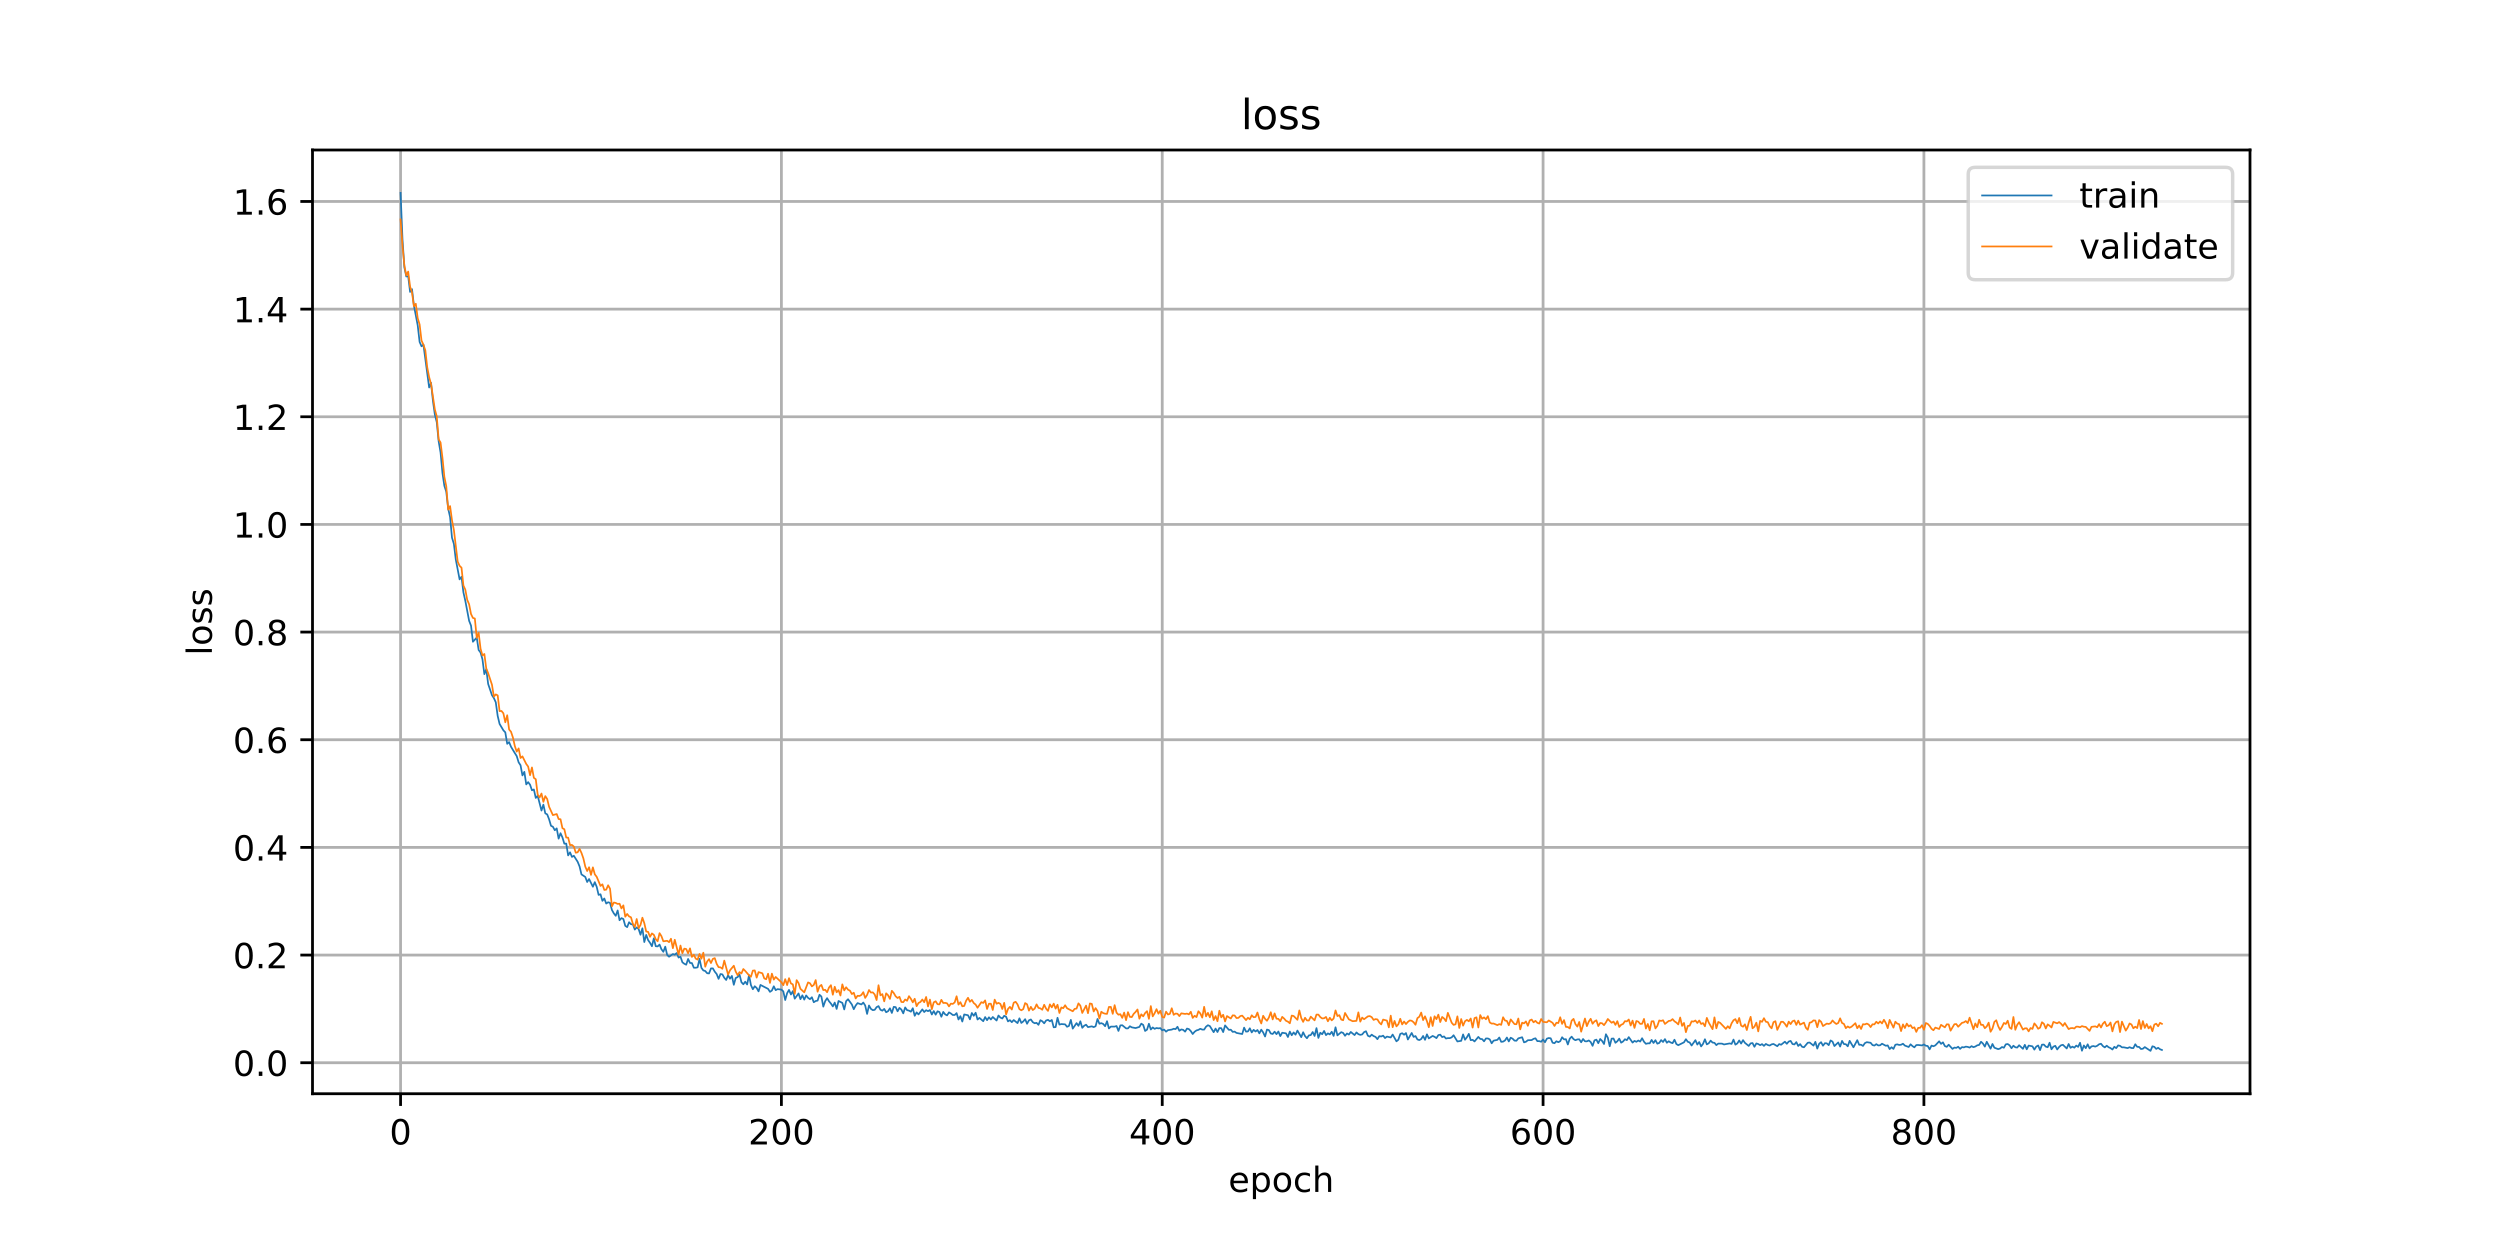 <?xml version="1.0" encoding="utf-8" standalone="no"?>
<!DOCTYPE svg PUBLIC "-//W3C//DTD SVG 1.1//EN"
  "http://www.w3.org/Graphics/SVG/1.1/DTD/svg11.dtd">
<!-- Created with matplotlib (https://matplotlib.org/) -->
<svg height="360pt" version="1.1" viewBox="0 0 720 360" width="720pt" xmlns="http://www.w3.org/2000/svg" xmlns:xlink="http://www.w3.org/1999/xlink">
 <defs>
  <style type="text/css">
*{stroke-linecap:butt;stroke-linejoin:round;}
  </style>
 </defs>
 <g id="figure_1">
  <g id="patch_1">
   <path d="M 0 360 
L 720 360 
L 720 0 
L 0 0 
z
" style="fill:#ffffff;"/>
  </g>
  <g id="axes_1">
   <g id="patch_2">
    <path d="M 90 315 
L 648 315 
L 648 43.2 
L 90 43.2 
z
" style="fill:#ffffff;"/>
   </g>
   <g id="matplotlib.axis_1">
    <g id="xtick_1">
     <g id="line2d_1">
      <path clip-path="url(#p0b33041813)" d="M 115.364 315 
L 115.364 43.2 
" style="fill:none;stroke:#b0b0b0;stroke-linecap:square;stroke-width:0.8;"/>
     </g>
     <g id="line2d_2">
      <defs>
       <path d="M 0 0 
L 0 3.5 
" id="m6f4f211eef" style="stroke:#000000;stroke-width:0.8;"/>
      </defs>
      <g>
       <use style="stroke:#000000;stroke-width:0.8;" x="115.364" xlink:href="#m6f4f211eef" y="315"/>
      </g>
     </g>
     <g id="text_1">
      <!-- 0 -->
      <defs>
       <path d="M 31.781 66.406 
Q 24.172 66.406 20.328 58.906 
Q 16.5 51.422 16.5 36.375 
Q 16.5 21.391 20.328 13.891 
Q 24.172 6.391 31.781 6.391 
Q 39.453 6.391 43.281 13.891 
Q 47.125 21.391 47.125 36.375 
Q 47.125 51.422 43.281 58.906 
Q 39.453 66.406 31.781 66.406 
z
M 31.781 74.219 
Q 44.047 74.219 50.516 64.516 
Q 56.984 54.828 56.984 36.375 
Q 56.984 17.969 50.516 8.266 
Q 44.047 -1.422 31.781 -1.422 
Q 19.531 -1.422 13.062 8.266 
Q 6.594 17.969 6.594 36.375 
Q 6.594 54.828 13.062 64.516 
Q 19.531 74.219 31.781 74.219 
z
" id="DejaVuSans-48"/>
      </defs>
      <g transform="translate(112.182 329.598)scale(0.1 -0.1)">
       <use xlink:href="#DejaVuSans-48"/>
      </g>
     </g>
    </g>
    <g id="xtick_2">
     <g id="line2d_3">
      <path clip-path="url(#p0b33041813)" d="M 225.044 315 
L 225.044 43.2 
" style="fill:none;stroke:#b0b0b0;stroke-linecap:square;stroke-width:0.8;"/>
     </g>
     <g id="line2d_4">
      <g>
       <use style="stroke:#000000;stroke-width:0.8;" x="225.044" xlink:href="#m6f4f211eef" y="315"/>
      </g>
     </g>
     <g id="text_2">
      <!-- 200 -->
      <defs>
       <path d="M 19.188 8.297 
L 53.609 8.297 
L 53.609 0 
L 7.328 0 
L 7.328 8.297 
Q 12.938 14.109 22.625 23.891 
Q 32.328 33.688 34.812 36.531 
Q 39.547 41.844 41.422 45.531 
Q 43.312 49.219 43.312 52.781 
Q 43.312 58.594 39.234 62.25 
Q 35.156 65.922 28.609 65.922 
Q 23.969 65.922 18.812 64.312 
Q 13.672 62.703 7.812 59.422 
L 7.812 69.391 
Q 13.766 71.781 18.938 73 
Q 24.125 74.219 28.422 74.219 
Q 39.75 74.219 46.484 68.547 
Q 53.219 62.891 53.219 53.422 
Q 53.219 48.922 51.531 44.891 
Q 49.859 40.875 45.406 35.406 
Q 44.188 33.984 37.641 27.219 
Q 31.109 20.453 19.188 8.297 
z
" id="DejaVuSans-50"/>
      </defs>
      <g transform="translate(215.5 329.598)scale(0.1 -0.1)">
       <use xlink:href="#DejaVuSans-50"/>
       <use x="63.623" xlink:href="#DejaVuSans-48"/>
       <use x="127.246" xlink:href="#DejaVuSans-48"/>
      </g>
     </g>
    </g>
    <g id="xtick_3">
     <g id="line2d_5">
      <path clip-path="url(#p0b33041813)" d="M 334.725 315 
L 334.725 43.2 
" style="fill:none;stroke:#b0b0b0;stroke-linecap:square;stroke-width:0.8;"/>
     </g>
     <g id="line2d_6">
      <g>
       <use style="stroke:#000000;stroke-width:0.8;" x="334.725" xlink:href="#m6f4f211eef" y="315"/>
      </g>
     </g>
     <g id="text_3">
      <!-- 400 -->
      <defs>
       <path d="M 37.797 64.312 
L 12.891 25.391 
L 37.797 25.391 
z
M 35.203 72.906 
L 47.609 72.906 
L 47.609 25.391 
L 58.016 25.391 
L 58.016 17.188 
L 47.609 17.188 
L 47.609 0 
L 37.797 0 
L 37.797 17.188 
L 4.891 17.188 
L 4.891 26.703 
z
" id="DejaVuSans-52"/>
      </defs>
      <g transform="translate(325.181 329.598)scale(0.1 -0.1)">
       <use xlink:href="#DejaVuSans-52"/>
       <use x="63.623" xlink:href="#DejaVuSans-48"/>
       <use x="127.246" xlink:href="#DejaVuSans-48"/>
      </g>
     </g>
    </g>
    <g id="xtick_4">
     <g id="line2d_7">
      <path clip-path="url(#p0b33041813)" d="M 444.405 315 
L 444.405 43.2 
" style="fill:none;stroke:#b0b0b0;stroke-linecap:square;stroke-width:0.8;"/>
     </g>
     <g id="line2d_8">
      <g>
       <use style="stroke:#000000;stroke-width:0.8;" x="444.405" xlink:href="#m6f4f211eef" y="315"/>
      </g>
     </g>
     <g id="text_4">
      <!-- 600 -->
      <defs>
       <path d="M 33.016 40.375 
Q 26.375 40.375 22.484 35.828 
Q 18.609 31.297 18.609 23.391 
Q 18.609 15.531 22.484 10.953 
Q 26.375 6.391 33.016 6.391 
Q 39.656 6.391 43.531 10.953 
Q 47.406 15.531 47.406 23.391 
Q 47.406 31.297 43.531 35.828 
Q 39.656 40.375 33.016 40.375 
z
M 52.594 71.297 
L 52.594 62.312 
Q 48.875 64.062 45.094 64.984 
Q 41.312 65.922 37.594 65.922 
Q 27.828 65.922 22.672 59.328 
Q 17.531 52.734 16.797 39.406 
Q 19.672 43.656 24.016 45.922 
Q 28.375 48.188 33.594 48.188 
Q 44.578 48.188 50.953 41.516 
Q 57.328 34.859 57.328 23.391 
Q 57.328 12.156 50.688 5.359 
Q 44.047 -1.422 33.016 -1.422 
Q 20.359 -1.422 13.672 8.266 
Q 6.984 17.969 6.984 36.375 
Q 6.984 53.656 15.188 63.938 
Q 23.391 74.219 37.203 74.219 
Q 40.922 74.219 44.703 73.484 
Q 48.484 72.75 52.594 71.297 
z
" id="DejaVuSans-54"/>
      </defs>
      <g transform="translate(434.862 329.598)scale(0.1 -0.1)">
       <use xlink:href="#DejaVuSans-54"/>
       <use x="63.623" xlink:href="#DejaVuSans-48"/>
       <use x="127.246" xlink:href="#DejaVuSans-48"/>
      </g>
     </g>
    </g>
    <g id="xtick_5">
     <g id="line2d_9">
      <path clip-path="url(#p0b33041813)" d="M 554.086 315 
L 554.086 43.2 
" style="fill:none;stroke:#b0b0b0;stroke-linecap:square;stroke-width:0.8;"/>
     </g>
     <g id="line2d_10">
      <g>
       <use style="stroke:#000000;stroke-width:0.8;" x="554.086" xlink:href="#m6f4f211eef" y="315"/>
      </g>
     </g>
     <g id="text_5">
      <!-- 800 -->
      <defs>
       <path d="M 31.781 34.625 
Q 24.75 34.625 20.719 30.859 
Q 16.703 27.094 16.703 20.516 
Q 16.703 13.922 20.719 10.156 
Q 24.75 6.391 31.781 6.391 
Q 38.812 6.391 42.859 10.172 
Q 46.922 13.969 46.922 20.516 
Q 46.922 27.094 42.891 30.859 
Q 38.875 34.625 31.781 34.625 
z
M 21.922 38.812 
Q 15.578 40.375 12.031 44.719 
Q 8.5 49.078 8.5 55.328 
Q 8.5 64.062 14.719 69.141 
Q 20.953 74.219 31.781 74.219 
Q 42.672 74.219 48.875 69.141 
Q 55.078 64.062 55.078 55.328 
Q 55.078 49.078 51.531 44.719 
Q 48 40.375 41.703 38.812 
Q 48.828 37.156 52.797 32.312 
Q 56.781 27.484 56.781 20.516 
Q 56.781 9.906 50.312 4.234 
Q 43.844 -1.422 31.781 -1.422 
Q 19.734 -1.422 13.25 4.234 
Q 6.781 9.906 6.781 20.516 
Q 6.781 27.484 10.781 32.312 
Q 14.797 37.156 21.922 38.812 
z
M 18.312 54.391 
Q 18.312 48.734 21.844 45.562 
Q 25.391 42.391 31.781 42.391 
Q 38.141 42.391 41.719 45.562 
Q 45.312 48.734 45.312 54.391 
Q 45.312 60.062 41.719 63.234 
Q 38.141 66.406 31.781 66.406 
Q 25.391 66.406 21.844 63.234 
Q 18.312 60.062 18.312 54.391 
z
" id="DejaVuSans-56"/>
      </defs>
      <g transform="translate(544.542 329.598)scale(0.1 -0.1)">
       <use xlink:href="#DejaVuSans-56"/>
       <use x="63.623" xlink:href="#DejaVuSans-48"/>
       <use x="127.246" xlink:href="#DejaVuSans-48"/>
      </g>
     </g>
    </g>
    <g id="text_6">
     <!-- epoch -->
     <defs>
      <path d="M 56.203 29.594 
L 56.203 25.203 
L 14.891 25.203 
Q 15.484 15.922 20.484 11.062 
Q 25.484 6.203 34.422 6.203 
Q 39.594 6.203 44.453 7.469 
Q 49.312 8.734 54.109 11.281 
L 54.109 2.781 
Q 49.266 0.734 44.188 -0.344 
Q 39.109 -1.422 33.891 -1.422 
Q 20.797 -1.422 13.156 6.188 
Q 5.516 13.812 5.516 26.812 
Q 5.516 40.234 12.766 48.109 
Q 20.016 56 32.328 56 
Q 43.359 56 49.781 48.891 
Q 56.203 41.797 56.203 29.594 
z
M 47.219 32.234 
Q 47.125 39.594 43.094 43.984 
Q 39.062 48.391 32.422 48.391 
Q 24.906 48.391 20.391 44.141 
Q 15.875 39.891 15.188 32.172 
z
" id="DejaVuSans-101"/>
      <path d="M 18.109 8.203 
L 18.109 -20.797 
L 9.078 -20.797 
L 9.078 54.688 
L 18.109 54.688 
L 18.109 46.391 
Q 20.953 51.266 25.266 53.625 
Q 29.594 56 35.594 56 
Q 45.562 56 51.781 48.094 
Q 58.016 40.188 58.016 27.297 
Q 58.016 14.406 51.781 6.484 
Q 45.562 -1.422 35.594 -1.422 
Q 29.594 -1.422 25.266 0.953 
Q 20.953 3.328 18.109 8.203 
z
M 48.688 27.297 
Q 48.688 37.203 44.609 42.844 
Q 40.531 48.484 33.406 48.484 
Q 26.266 48.484 22.188 42.844 
Q 18.109 37.203 18.109 27.297 
Q 18.109 17.391 22.188 11.75 
Q 26.266 6.109 33.406 6.109 
Q 40.531 6.109 44.609 11.75 
Q 48.688 17.391 48.688 27.297 
z
" id="DejaVuSans-112"/>
      <path d="M 30.609 48.391 
Q 23.391 48.391 19.188 42.75 
Q 14.984 37.109 14.984 27.297 
Q 14.984 17.484 19.156 11.844 
Q 23.344 6.203 30.609 6.203 
Q 37.797 6.203 41.984 11.859 
Q 46.188 17.531 46.188 27.297 
Q 46.188 37.016 41.984 42.703 
Q 37.797 48.391 30.609 48.391 
z
M 30.609 56 
Q 42.328 56 49.016 48.375 
Q 55.719 40.766 55.719 27.297 
Q 55.719 13.875 49.016 6.219 
Q 42.328 -1.422 30.609 -1.422 
Q 18.844 -1.422 12.172 6.219 
Q 5.516 13.875 5.516 27.297 
Q 5.516 40.766 12.172 48.375 
Q 18.844 56 30.609 56 
z
" id="DejaVuSans-111"/>
      <path d="M 48.781 52.594 
L 48.781 44.188 
Q 44.969 46.297 41.141 47.344 
Q 37.312 48.391 33.406 48.391 
Q 24.656 48.391 19.812 42.844 
Q 14.984 37.312 14.984 27.297 
Q 14.984 17.281 19.812 11.734 
Q 24.656 6.203 33.406 6.203 
Q 37.312 6.203 41.141 7.25 
Q 44.969 8.297 48.781 10.406 
L 48.781 2.094 
Q 45.016 0.344 40.984 -0.531 
Q 36.969 -1.422 32.422 -1.422 
Q 20.062 -1.422 12.781 6.344 
Q 5.516 14.109 5.516 27.297 
Q 5.516 40.672 12.859 48.328 
Q 20.219 56 33.016 56 
Q 37.156 56 41.109 55.141 
Q 45.062 54.297 48.781 52.594 
z
" id="DejaVuSans-99"/>
      <path d="M 54.891 33.016 
L 54.891 0 
L 45.906 0 
L 45.906 32.719 
Q 45.906 40.484 42.875 44.328 
Q 39.844 48.188 33.797 48.188 
Q 26.516 48.188 22.312 43.547 
Q 18.109 38.922 18.109 30.906 
L 18.109 0 
L 9.078 0 
L 9.078 75.984 
L 18.109 75.984 
L 18.109 46.188 
Q 21.344 51.125 25.703 53.562 
Q 30.078 56 35.797 56 
Q 45.219 56 50.047 50.172 
Q 54.891 44.344 54.891 33.016 
z
" id="DejaVuSans-104"/>
     </defs>
     <g transform="translate(353.772 343.277)scale(0.1 -0.1)">
      <use xlink:href="#DejaVuSans-101"/>
      <use x="61.523" xlink:href="#DejaVuSans-112"/>
      <use x="125" xlink:href="#DejaVuSans-111"/>
      <use x="186.182" xlink:href="#DejaVuSans-99"/>
      <use x="241.162" xlink:href="#DejaVuSans-104"/>
     </g>
    </g>
   </g>
   <g id="matplotlib.axis_2">
    <g id="ytick_1">
     <g id="line2d_11">
      <path clip-path="url(#p0b33041813)" d="M 90 306.062 
L 648 306.062 
" style="fill:none;stroke:#b0b0b0;stroke-linecap:square;stroke-width:0.8;"/>
     </g>
     <g id="line2d_12">
      <defs>
       <path d="M 0 0 
L -3.5 0 
" id="m4b6dae50bd" style="stroke:#000000;stroke-width:0.8;"/>
      </defs>
      <g>
       <use style="stroke:#000000;stroke-width:0.8;" x="90" xlink:href="#m4b6dae50bd" y="306.062"/>
      </g>
     </g>
     <g id="text_7">
      <!-- 0.0 -->
      <defs>
       <path d="M 10.688 12.406 
L 21 12.406 
L 21 0 
L 10.688 0 
z
" id="DejaVuSans-46"/>
      </defs>
      <g transform="translate(67.097 309.861)scale(0.1 -0.1)">
       <use xlink:href="#DejaVuSans-48"/>
       <use x="63.623" xlink:href="#DejaVuSans-46"/>
       <use x="95.41" xlink:href="#DejaVuSans-48"/>
      </g>
     </g>
    </g>
    <g id="ytick_2">
     <g id="line2d_13">
      <path clip-path="url(#p0b33041813)" d="M 90 275.056 
L 648 275.056 
" style="fill:none;stroke:#b0b0b0;stroke-linecap:square;stroke-width:0.8;"/>
     </g>
     <g id="line2d_14">
      <g>
       <use style="stroke:#000000;stroke-width:0.8;" x="90" xlink:href="#m4b6dae50bd" y="275.056"/>
      </g>
     </g>
     <g id="text_8">
      <!-- 0.2 -->
      <g transform="translate(67.097 278.856)scale(0.1 -0.1)">
       <use xlink:href="#DejaVuSans-48"/>
       <use x="63.623" xlink:href="#DejaVuSans-46"/>
       <use x="95.41" xlink:href="#DejaVuSans-50"/>
      </g>
     </g>
    </g>
    <g id="ytick_3">
     <g id="line2d_15">
      <path clip-path="url(#p0b33041813)" d="M 90 244.051 
L 648 244.051 
" style="fill:none;stroke:#b0b0b0;stroke-linecap:square;stroke-width:0.8;"/>
     </g>
     <g id="line2d_16">
      <g>
       <use style="stroke:#000000;stroke-width:0.8;" x="90" xlink:href="#m4b6dae50bd" y="244.051"/>
      </g>
     </g>
     <g id="text_9">
      <!-- 0.4 -->
      <g transform="translate(67.097 247.85)scale(0.1 -0.1)">
       <use xlink:href="#DejaVuSans-48"/>
       <use x="63.623" xlink:href="#DejaVuSans-46"/>
       <use x="95.41" xlink:href="#DejaVuSans-52"/>
      </g>
     </g>
    </g>
    <g id="ytick_4">
     <g id="line2d_17">
      <path clip-path="url(#p0b33041813)" d="M 90 213.046 
L 648 213.046 
" style="fill:none;stroke:#b0b0b0;stroke-linecap:square;stroke-width:0.8;"/>
     </g>
     <g id="line2d_18">
      <g>
       <use style="stroke:#000000;stroke-width:0.8;" x="90" xlink:href="#m4b6dae50bd" y="213.046"/>
      </g>
     </g>
     <g id="text_10">
      <!-- 0.6 -->
      <g transform="translate(67.097 216.845)scale(0.1 -0.1)">
       <use xlink:href="#DejaVuSans-48"/>
       <use x="63.623" xlink:href="#DejaVuSans-46"/>
       <use x="95.41" xlink:href="#DejaVuSans-54"/>
      </g>
     </g>
    </g>
    <g id="ytick_5">
     <g id="line2d_19">
      <path clip-path="url(#p0b33041813)" d="M 90 182.041 
L 648 182.041 
" style="fill:none;stroke:#b0b0b0;stroke-linecap:square;stroke-width:0.8;"/>
     </g>
     <g id="line2d_20">
      <g>
       <use style="stroke:#000000;stroke-width:0.8;" x="90" xlink:href="#m4b6dae50bd" y="182.041"/>
      </g>
     </g>
     <g id="text_11">
      <!-- 0.8 -->
      <g transform="translate(67.097 185.84)scale(0.1 -0.1)">
       <use xlink:href="#DejaVuSans-48"/>
       <use x="63.623" xlink:href="#DejaVuSans-46"/>
       <use x="95.41" xlink:href="#DejaVuSans-56"/>
      </g>
     </g>
    </g>
    <g id="ytick_6">
     <g id="line2d_21">
      <path clip-path="url(#p0b33041813)" d="M 90 151.036 
L 648 151.036 
" style="fill:none;stroke:#b0b0b0;stroke-linecap:square;stroke-width:0.8;"/>
     </g>
     <g id="line2d_22">
      <g>
       <use style="stroke:#000000;stroke-width:0.8;" x="90" xlink:href="#m4b6dae50bd" y="151.036"/>
      </g>
     </g>
     <g id="text_12">
      <!-- 1.0 -->
      <defs>
       <path d="M 12.406 8.297 
L 28.516 8.297 
L 28.516 63.922 
L 10.984 60.406 
L 10.984 69.391 
L 28.422 72.906 
L 38.281 72.906 
L 38.281 8.297 
L 54.391 8.297 
L 54.391 0 
L 12.406 0 
z
" id="DejaVuSans-49"/>
      </defs>
      <g transform="translate(67.097 154.835)scale(0.1 -0.1)">
       <use xlink:href="#DejaVuSans-49"/>
       <use x="63.623" xlink:href="#DejaVuSans-46"/>
       <use x="95.41" xlink:href="#DejaVuSans-48"/>
      </g>
     </g>
    </g>
    <g id="ytick_7">
     <g id="line2d_23">
      <path clip-path="url(#p0b33041813)" d="M 90 120.03 
L 648 120.03 
" style="fill:none;stroke:#b0b0b0;stroke-linecap:square;stroke-width:0.8;"/>
     </g>
     <g id="line2d_24">
      <g>
       <use style="stroke:#000000;stroke-width:0.8;" x="90" xlink:href="#m4b6dae50bd" y="120.03"/>
      </g>
     </g>
     <g id="text_13">
      <!-- 1.2 -->
      <g transform="translate(67.097 123.83)scale(0.1 -0.1)">
       <use xlink:href="#DejaVuSans-49"/>
       <use x="63.623" xlink:href="#DejaVuSans-46"/>
       <use x="95.41" xlink:href="#DejaVuSans-50"/>
      </g>
     </g>
    </g>
    <g id="ytick_8">
     <g id="line2d_25">
      <path clip-path="url(#p0b33041813)" d="M 90 89.025 
L 648 89.025 
" style="fill:none;stroke:#b0b0b0;stroke-linecap:square;stroke-width:0.8;"/>
     </g>
     <g id="line2d_26">
      <g>
       <use style="stroke:#000000;stroke-width:0.8;" x="90" xlink:href="#m4b6dae50bd" y="89.025"/>
      </g>
     </g>
     <g id="text_14">
      <!-- 1.4 -->
      <g transform="translate(67.097 92.825)scale(0.1 -0.1)">
       <use xlink:href="#DejaVuSans-49"/>
       <use x="63.623" xlink:href="#DejaVuSans-46"/>
       <use x="95.41" xlink:href="#DejaVuSans-52"/>
      </g>
     </g>
    </g>
    <g id="ytick_9">
     <g id="line2d_27">
      <path clip-path="url(#p0b33041813)" d="M 90 58.02 
L 648 58.02 
" style="fill:none;stroke:#b0b0b0;stroke-linecap:square;stroke-width:0.8;"/>
     </g>
     <g id="line2d_28">
      <g>
       <use style="stroke:#000000;stroke-width:0.8;" x="90" xlink:href="#m4b6dae50bd" y="58.02"/>
      </g>
     </g>
     <g id="text_15">
      <!-- 1.6 -->
      <g transform="translate(67.097 61.819)scale(0.1 -0.1)">
       <use xlink:href="#DejaVuSans-49"/>
       <use x="63.623" xlink:href="#DejaVuSans-46"/>
       <use x="95.41" xlink:href="#DejaVuSans-54"/>
      </g>
     </g>
    </g>
    <g id="text_16">
     <!-- loss -->
     <defs>
      <path d="M 9.422 75.984 
L 18.406 75.984 
L 18.406 0 
L 9.422 0 
z
" id="DejaVuSans-108"/>
      <path d="M 44.281 53.078 
L 44.281 44.578 
Q 40.484 46.531 36.375 47.5 
Q 32.281 48.484 27.875 48.484 
Q 21.188 48.484 17.844 46.438 
Q 14.5 44.391 14.5 40.281 
Q 14.5 37.156 16.891 35.375 
Q 19.281 33.594 26.516 31.984 
L 29.594 31.297 
Q 39.156 29.25 43.188 25.516 
Q 47.219 21.781 47.219 15.094 
Q 47.219 7.469 41.188 3.016 
Q 35.156 -1.422 24.609 -1.422 
Q 20.219 -1.422 15.453 -0.562 
Q 10.688 0.297 5.422 2 
L 5.422 11.281 
Q 10.406 8.688 15.234 7.391 
Q 20.062 6.109 24.812 6.109 
Q 31.156 6.109 34.562 8.281 
Q 37.984 10.453 37.984 14.406 
Q 37.984 18.062 35.516 20.016 
Q 33.062 21.969 24.703 23.781 
L 21.578 24.516 
Q 13.234 26.266 9.516 29.906 
Q 5.812 33.547 5.812 39.891 
Q 5.812 47.609 11.281 51.797 
Q 16.75 56 26.812 56 
Q 31.781 56 36.172 55.266 
Q 40.578 54.547 44.281 53.078 
z
" id="DejaVuSans-115"/>
     </defs>
     <g transform="translate(61.017 188.758)rotate(-90)scale(0.1 -0.1)">
      <use xlink:href="#DejaVuSans-108"/>
      <use x="27.783" xlink:href="#DejaVuSans-111"/>
      <use x="88.965" xlink:href="#DejaVuSans-115"/>
      <use x="141.064" xlink:href="#DejaVuSans-115"/>
     </g>
    </g>
   </g>
   <g id="line2d_29">
    <path clip-path="url(#p0b33041813)" d="M 115.364 55.555 
L 115.912 68.832 
L 116.46 77.01 
L 117.009 79.628 
L 117.557 79.535 
L 118.106 84.069 
L 118.654 83.278 
L 119.202 87.971 
L 120.299 93.704 
L 120.848 98.483 
L 121.396 99.729 
L 121.944 99.257 
L 123.59 111.59 
L 124.138 110.257 
L 124.686 115.469 
L 125.235 119.377 
L 125.783 121.575 
L 126.332 127.099 
L 126.88 130.327 
L 127.429 136.244 
L 127.977 139.929 
L 128.525 141.603 
L 129.074 146.46 
L 129.622 148.911 
L 130.171 154.85 
L 130.719 156.644 
L 131.267 161.145 
L 132.364 166.862 
L 132.913 166.104 
L 133.461 170.595 
L 134.009 173.028 
L 135.106 178.793 
L 135.655 180.189 
L 136.203 184.818 
L 137.3 183.621 
L 137.848 187.201 
L 138.397 187.933 
L 138.945 189.865 
L 139.493 194.154 
L 140.042 192.736 
L 140.59 196.983 
L 141.687 200.219 
L 142.235 201.044 
L 142.784 202.266 
L 143.332 206.183 
L 143.881 208.497 
L 144.977 210.332 
L 145.526 210.917 
L 146.074 214.222 
L 146.623 213.725 
L 147.171 215.07 
L 148.268 216.884 
L 148.816 217.76 
L 149.365 219.551 
L 149.913 220.389 
L 150.461 223.319 
L 151.01 222.299 
L 151.558 225.906 
L 152.107 225.255 
L 152.655 225.995 
L 153.203 227.596 
L 153.752 227.37 
L 154.3 229.803 
L 154.849 229.184 
L 155.945 233.436 
L 156.494 231.739 
L 157.042 234.25 
L 157.591 234.547 
L 158.139 235.956 
L 158.687 237.831 
L 159.236 238.103 
L 159.784 239.11 
L 160.333 238.577 
L 160.881 241.529 
L 161.429 239.964 
L 161.978 241.17 
L 162.526 242.979 
L 163.075 242.954 
L 163.623 246.352 
L 164.171 245.472 
L 164.72 246.786 
L 165.268 246.471 
L 166.365 248.199 
L 166.914 249.538 
L 167.462 251.827 
L 168.559 252.56 
L 169.107 254.014 
L 169.656 253.158 
L 170.752 255.379 
L 171.301 254.06 
L 171.849 255.409 
L 172.398 257.732 
L 172.946 257.55 
L 173.494 259.439 
L 174.043 258.764 
L 174.591 260.223 
L 175.14 259.845 
L 175.688 260.019 
L 176.236 262.082 
L 176.785 263.055 
L 177.333 263.753 
L 177.882 262.216 
L 178.43 265.03 
L 178.978 264.42 
L 179.527 264.663 
L 180.075 266.635 
L 180.624 267.007 
L 181.172 265.602 
L 181.72 266.173 
L 182.269 266.199 
L 182.817 267.713 
L 183.366 267.1 
L 183.914 267.53 
L 184.462 269.2 
L 185.011 267.357 
L 185.559 271.306 
L 186.108 269.25 
L 186.656 270.749 
L 187.204 271.529 
L 187.753 272.516 
L 188.301 270.234 
L 188.85 272.505 
L 189.398 272.565 
L 189.946 272.048 
L 190.495 273.39 
L 191.043 274.117 
L 191.592 272.644 
L 192.14 275.012 
L 192.688 275.532 
L 193.785 274.772 
L 194.334 274.947 
L 194.882 274.48 
L 195.43 275.778 
L 195.979 275.529 
L 196.527 277.136 
L 197.076 277.561 
L 197.624 277.834 
L 198.172 276.18 
L 198.721 277.328 
L 199.269 277.365 
L 199.818 278.691 
L 200.366 278.715 
L 200.914 278.586 
L 201.463 276.142 
L 202.011 278.742 
L 202.56 279.482 
L 203.108 279.647 
L 203.657 280.288 
L 204.205 280.351 
L 204.753 278.909 
L 205.302 278.89 
L 205.85 279.836 
L 206.399 280.518 
L 206.947 281.909 
L 207.495 280.527 
L 208.044 280.62 
L 208.592 281.602 
L 209.141 282.229 
L 209.689 280.835 
L 210.237 281.866 
L 210.786 281.072 
L 211.334 283.617 
L 211.883 281.668 
L 212.431 281.408 
L 212.979 280.652 
L 213.528 282.875 
L 214.076 283.468 
L 214.625 282.735 
L 215.173 283.524 
L 215.721 280.849 
L 216.27 283.709 
L 216.818 284.903 
L 217.367 284.045 
L 217.915 284.523 
L 218.463 285.513 
L 219.012 283.663 
L 221.205 284.791 
L 221.754 285.652 
L 222.302 285.27 
L 222.851 284.056 
L 223.399 285.166 
L 223.947 284.865 
L 225.044 285.011 
L 225.593 285.525 
L 226.141 288.003 
L 226.689 286.046 
L 227.238 285.088 
L 227.786 286.416 
L 228.335 285.449 
L 228.883 287.614 
L 229.98 286.11 
L 230.528 287.761 
L 231.077 286.652 
L 231.625 287.888 
L 232.173 286.694 
L 232.722 287.383 
L 233.27 287.766 
L 233.819 287.206 
L 234.367 288.643 
L 234.915 288.291 
L 235.464 288.177 
L 236.012 286.494 
L 236.561 287.007 
L 237.109 289.909 
L 237.657 288.318 
L 238.206 287.472 
L 238.754 288.365 
L 239.303 289.019 
L 239.851 289.853 
L 240.4 288.745 
L 240.948 290.567 
L 241.496 288.283 
L 242.593 288.834 
L 243.142 290.71 
L 243.69 288.33 
L 244.238 287.783 
L 245.335 289.292 
L 245.884 290.653 
L 246.432 289.597 
L 246.98 288.893 
L 248.077 289.28 
L 248.626 288.738 
L 249.174 289.586 
L 249.722 291.999 
L 250.271 289.58 
L 250.819 290.545 
L 251.368 290.93 
L 251.916 290.829 
L 252.464 290.058 
L 253.013 289.759 
L 253.561 290.803 
L 254.11 291.072 
L 254.658 290.576 
L 255.206 291.523 
L 255.755 291.228 
L 256.303 290.391 
L 256.852 291.726 
L 257.4 289.973 
L 257.948 290.054 
L 258.497 291.258 
L 259.045 290.272 
L 259.594 290.753 
L 260.142 291.849 
L 260.69 290.139 
L 261.239 290.92 
L 261.787 291.058 
L 262.336 291.361 
L 262.884 290.373 
L 263.432 292.54 
L 263.981 291.574 
L 264.529 292.155 
L 265.626 290.707 
L 266.174 291.463 
L 266.723 290.933 
L 267.271 291.214 
L 267.82 290.891 
L 268.368 292.175 
L 268.916 291.191 
L 269.465 292.22 
L 270.013 291.254 
L 270.562 291.471 
L 271.11 292.819 
L 271.658 291.433 
L 272.207 292.137 
L 272.755 292.425 
L 273.304 291.571 
L 273.852 291.88 
L 274.4 292.32 
L 274.949 292.325 
L 275.497 291.779 
L 276.046 293.615 
L 276.594 292.665 
L 277.143 294.198 
L 277.691 292.164 
L 278.788 292.391 
L 279.336 293.567 
L 279.885 291.739 
L 280.433 292.549 
L 280.981 291.667 
L 281.53 293.62 
L 282.078 293.157 
L 283.175 294.105 
L 283.723 292.918 
L 284.272 293.81 
L 284.82 292.982 
L 285.369 293.603 
L 285.917 292.9 
L 287.014 293.907 
L 287.562 292.468 
L 288.111 293.063 
L 288.659 293.319 
L 289.207 292.547 
L 289.756 292.816 
L 290.304 294.159 
L 290.853 293.807 
L 291.401 294.383 
L 291.949 293.766 
L 293.046 294.654 
L 293.595 293.282 
L 294.143 294.604 
L 294.691 294.18 
L 295.24 293.523 
L 295.788 294.841 
L 296.337 293.855 
L 296.885 293.605 
L 297.433 294.374 
L 297.982 294.696 
L 298.53 294.584 
L 299.079 295.146 
L 299.627 293.816 
L 300.175 294.121 
L 300.724 294.711 
L 301.272 293.908 
L 301.821 293.721 
L 302.369 294.132 
L 302.917 293.757 
L 303.466 295.867 
L 304.014 295.798 
L 304.563 293.127 
L 305.111 295.083 
L 305.659 294.93 
L 306.756 295.013 
L 307.305 295.709 
L 307.853 295.476 
L 308.401 293.727 
L 308.95 296.241 
L 310.047 294.658 
L 310.595 295.441 
L 311.143 294.133 
L 311.692 296.01 
L 312.24 295.415 
L 312.789 295.117 
L 313.337 295.809 
L 314.434 295.587 
L 314.982 295.809 
L 315.531 295.556 
L 316.079 293.466 
L 316.628 294.833 
L 317.176 294.663 
L 317.724 294.902 
L 318.273 295.542 
L 318.821 294.107 
L 319.37 296.191 
L 319.918 295.665 
L 321.015 295.664 
L 321.563 295.496 
L 322.112 296.904 
L 322.66 295.314 
L 323.208 295.263 
L 324.305 296.169 
L 324.854 296.183 
L 325.402 295.559 
L 325.95 295.875 
L 327.047 296.083 
L 328.144 295.754 
L 328.692 294.814 
L 329.241 295.171 
L 329.789 296.91 
L 330.338 296.548 
L 330.886 294.833 
L 331.434 296.49 
L 331.983 295.903 
L 332.531 296.302 
L 333.08 296.067 
L 333.628 296.172 
L 334.176 296.097 
L 334.725 296.732 
L 335.273 296.518 
L 335.822 297.118 
L 336.37 296.687 
L 337.467 296.522 
L 338.015 296.287 
L 338.564 296.381 
L 339.112 295.711 
L 339.66 296.86 
L 340.209 296.479 
L 340.757 296.597 
L 341.306 297.113 
L 341.854 296.226 
L 342.402 296.383 
L 342.951 296.957 
L 343.499 297.796 
L 344.048 297.144 
L 344.596 296.756 
L 345.144 296.602 
L 345.693 296.285 
L 346.241 296.524 
L 346.79 296.529 
L 347.338 295.681 
L 347.886 295.266 
L 348.435 295.509 
L 349.532 297.268 
L 350.08 296.233 
L 350.629 297.222 
L 351.177 296.09 
L 351.725 296.116 
L 352.274 297.237 
L 352.822 295.311 
L 353.919 296.603 
L 354.467 296.547 
L 355.016 297.177 
L 355.564 297.1 
L 356.113 297.485 
L 357.758 297.798 
L 358.306 295.963 
L 358.855 297.107 
L 359.403 297.059 
L 359.951 296.15 
L 360.5 297.334 
L 361.048 296.596 
L 361.597 297.075 
L 362.145 296.645 
L 362.693 297.604 
L 363.242 296.546 
L 363.79 297.342 
L 364.339 298.513 
L 364.887 296.519 
L 365.435 296.667 
L 365.984 297.646 
L 366.532 297.785 
L 367.081 297.126 
L 367.629 297.835 
L 368.177 297.074 
L 368.726 298.39 
L 369.274 297.427 
L 370.371 297.602 
L 370.919 298.657 
L 371.468 297.089 
L 372.016 298.151 
L 372.565 297.346 
L 373.113 297.996 
L 373.661 296.808 
L 374.758 298.704 
L 375.307 297.291 
L 375.855 298.401 
L 376.403 299.016 
L 376.952 298.192 
L 377.5 298.108 
L 378.049 297.225 
L 378.597 298.352 
L 379.145 296.105 
L 379.694 298.916 
L 380.242 297.434 
L 380.791 297.848 
L 381.339 296.912 
L 381.887 298.114 
L 382.436 297.613 
L 382.984 297.918 
L 383.533 297.152 
L 384.081 298.338 
L 384.629 295.866 
L 385.178 298.178 
L 386.275 297.262 
L 386.823 297.491 
L 387.371 298.301 
L 387.92 297.635 
L 388.468 297.958 
L 389.017 297.203 
L 390.114 298.097 
L 390.662 297.345 
L 391.21 297.836 
L 391.759 298.036 
L 392.307 297.916 
L 392.856 297.25 
L 393.404 296.999 
L 393.952 298.288 
L 394.501 298.547 
L 395.049 297.981 
L 395.598 298.387 
L 396.146 298.62 
L 396.694 299.284 
L 397.243 298.412 
L 397.791 298.506 
L 398.34 298.263 
L 398.888 298.96 
L 399.436 298.535 
L 400.533 298.79 
L 401.082 297.953 
L 402.178 299.899 
L 402.727 299.444 
L 403.275 297.772 
L 403.824 297.569 
L 404.372 298.003 
L 404.92 297.523 
L 405.469 299.374 
L 406.566 297.494 
L 407.114 298.618 
L 407.662 298.385 
L 408.211 299.352 
L 408.759 299.546 
L 409.308 299.234 
L 409.856 298.364 
L 410.404 299.467 
L 410.953 297.892 
L 411.501 299.056 
L 412.598 298.35 
L 413.146 298.603 
L 413.695 298.979 
L 414.243 298.107 
L 414.792 297.986 
L 415.34 298.675 
L 415.888 298.49 
L 416.437 299.096 
L 416.985 298.978 
L 417.534 298.985 
L 418.082 298.765 
L 418.63 298.152 
L 419.727 299.938 
L 420.824 299.755 
L 421.372 297.913 
L 421.921 299.448 
L 422.469 298.727 
L 423.018 297.751 
L 423.566 299.571 
L 424.114 299.459 
L 424.663 299.936 
L 425.76 298.631 
L 426.308 299.206 
L 426.857 299.266 
L 427.405 299.899 
L 427.953 299.073 
L 428.502 299.072 
L 429.05 299.343 
L 429.599 300.468 
L 430.147 299.714 
L 431.244 299.479 
L 431.792 298.803 
L 432.341 300.045 
L 432.889 299.987 
L 433.437 299.652 
L 433.986 298.813 
L 434.534 299.933 
L 435.083 298.862 
L 435.631 299.146 
L 436.179 299.696 
L 436.728 299.735 
L 437.276 299.046 
L 438.373 298.723 
L 438.921 300.196 
L 439.47 300.023 
L 440.018 299.587 
L 441.115 299.542 
L 441.663 299.187 
L 442.212 299.03 
L 442.76 299.854 
L 443.309 299.852 
L 443.857 300.016 
L 444.405 299.384 
L 444.954 300.157 
L 445.502 299.126 
L 446.051 298.95 
L 446.599 299.031 
L 447.147 300.306 
L 447.696 300.442 
L 448.244 299.871 
L 448.793 300.155 
L 449.341 299.866 
L 449.889 298.727 
L 450.438 299.342 
L 450.986 299.287 
L 451.535 300.813 
L 452.083 299.137 
L 452.631 298.561 
L 453.18 299.265 
L 453.728 299.588 
L 454.277 299.347 
L 454.825 299.328 
L 455.373 300.169 
L 455.922 299.234 
L 456.47 299.89 
L 457.019 299.906 
L 457.567 299.648 
L 458.115 300.093 
L 458.664 301.197 
L 459.212 299.617 
L 459.761 299.417 
L 460.309 300.441 
L 460.857 299.228 
L 461.406 299.797 
L 461.954 300.67 
L 462.503 297.868 
L 463.051 298.851 
L 463.6 301.315 
L 464.148 299.128 
L 464.696 299.092 
L 465.245 300.32 
L 465.793 299.879 
L 466.342 299.127 
L 466.89 300.287 
L 467.438 299.941 
L 467.987 299.296 
L 468.535 299.561 
L 469.084 298.692 
L 470.18 300.26 
L 470.729 299.778 
L 471.277 300.036 
L 471.826 299.67 
L 472.374 299.97 
L 472.922 299.012 
L 473.471 300.016 
L 474.019 300.617 
L 474.568 300.489 
L 475.116 300.487 
L 475.664 299.501 
L 476.213 300.377 
L 476.761 299.569 
L 477.31 300.577 
L 477.858 300.375 
L 478.406 299.549 
L 478.955 300.088 
L 479.503 299.266 
L 480.052 300.307 
L 480.6 299.879 
L 481.148 300.238 
L 481.697 300.437 
L 482.245 299.44 
L 482.794 300.685 
L 483.342 301.014 
L 484.987 300.192 
L 485.536 299.296 
L 486.084 300.036 
L 486.632 300.237 
L 487.181 301.104 
L 488.278 299.571 
L 488.826 300.834 
L 489.374 300.112 
L 489.923 301.364 
L 490.471 300.63 
L 491.02 299.308 
L 491.568 300.778 
L 492.116 300.467 
L 492.665 299.704 
L 493.213 300.259 
L 493.762 300.33 
L 494.31 300.991 
L 494.858 300.552 
L 495.955 300.568 
L 496.504 300.805 
L 498.149 300.505 
L 498.697 300.643 
L 499.246 299.403 
L 499.794 300.858 
L 500.343 300.507 
L 500.891 299.656 
L 501.439 300.547 
L 501.988 299.561 
L 502.536 300.34 
L 503.633 301.227 
L 504.181 300.487 
L 504.73 300.404 
L 505.278 301.473 
L 505.827 300.507 
L 506.375 300.684 
L 506.923 301.005 
L 507.472 300.706 
L 508.02 301.212 
L 508.569 300.655 
L 509.117 300.954 
L 509.665 301.123 
L 510.214 300.781 
L 510.762 300.659 
L 511.859 301.304 
L 512.407 300.691 
L 512.956 300.883 
L 514.053 300.006 
L 514.601 300.61 
L 515.149 299.965 
L 515.698 299.781 
L 516.246 300.685 
L 516.795 300.793 
L 517.343 300.133 
L 517.891 301.234 
L 518.44 300.707 
L 518.988 301.466 
L 519.537 301.62 
L 520.633 300.313 
L 521.182 300.248 
L 522.279 301.13 
L 522.827 300.057 
L 523.375 301.993 
L 523.924 300.606 
L 524.472 300.154 
L 525.021 301.165 
L 525.569 300.441 
L 526.117 300.485 
L 526.666 300.999 
L 527.214 299.652 
L 527.763 299.989 
L 528.311 301.26 
L 529.408 300.228 
L 529.956 301.405 
L 530.505 299.779 
L 531.053 300.694 
L 531.601 300.734 
L 532.15 301.337 
L 532.698 299.76 
L 533.795 301.624 
L 534.892 299.573 
L 535.44 300.896 
L 535.989 300.889 
L 536.537 301.225 
L 537.086 300.423 
L 537.634 300.145 
L 538.731 300.317 
L 539.279 300.972 
L 539.828 301.125 
L 540.376 300.712 
L 540.924 301.08 
L 541.473 301.042 
L 542.021 300.589 
L 543.118 301.181 
L 543.666 301.072 
L 544.215 302.137 
L 544.763 301.608 
L 545.312 302.087 
L 545.86 300.887 
L 546.408 300.776 
L 546.957 300.949 
L 547.505 300.885 
L 548.054 300.596 
L 548.602 301.126 
L 549.699 301.535 
L 550.247 300.765 
L 550.796 301.277 
L 551.344 301.629 
L 551.892 300.979 
L 552.441 300.957 
L 553.538 301.086 
L 554.086 300.804 
L 554.634 301.171 
L 555.183 301.244 
L 555.731 302.214 
L 556.28 301.125 
L 556.828 301.323 
L 557.376 301.062 
L 558.473 299.902 
L 559.022 300.637 
L 559.57 300.199 
L 560.118 301.26 
L 560.667 301.493 
L 561.215 300.874 
L 562.312 302.077 
L 562.86 301.704 
L 563.409 301.789 
L 563.957 301.462 
L 564.506 302.074 
L 565.054 301.571 
L 565.602 301.649 
L 566.151 301.433 
L 566.699 301.507 
L 567.248 301.7 
L 567.796 301.294 
L 568.344 301.583 
L 568.893 301.399 
L 569.441 301.056 
L 569.99 300.936 
L 570.538 300.03 
L 571.086 300.54 
L 571.635 301.426 
L 572.183 300.036 
L 573.28 302.015 
L 573.829 300.667 
L 574.377 301.736 
L 575.474 302.155 
L 576.022 301.974 
L 576.571 301.54 
L 577.119 301.746 
L 577.667 300.77 
L 578.216 300.677 
L 578.764 301.062 
L 579.313 301.883 
L 579.861 301.169 
L 580.409 301.614 
L 580.958 301.7 
L 581.506 301.03 
L 582.603 302.055 
L 583.151 300.914 
L 583.7 302.191 
L 584.248 301.128 
L 585.345 301.338 
L 585.893 302.284 
L 586.442 301.414 
L 586.99 301.1 
L 587.539 302.427 
L 588.087 300.865 
L 588.635 300.831 
L 589.184 301.426 
L 589.732 301.602 
L 590.281 300.309 
L 590.829 302.194 
L 591.377 301.432 
L 591.926 301.205 
L 592.474 302.245 
L 593.023 301.529 
L 593.571 301.042 
L 594.119 300.905 
L 595.216 301.958 
L 595.765 300.673 
L 596.313 301.772 
L 596.861 301.436 
L 597.41 301.731 
L 597.958 301.13 
L 598.507 301.497 
L 599.055 300.313 
L 599.603 302.607 
L 600.152 301.095 
L 600.7 301.873 
L 601.249 300.76 
L 601.797 301.936 
L 602.345 301.364 
L 602.894 301.262 
L 603.442 301.423 
L 603.991 301.19 
L 604.539 300.75 
L 605.087 300.596 
L 605.636 301.274 
L 606.184 301.647 
L 606.733 301.157 
L 607.281 301.609 
L 607.829 301.847 
L 608.378 302.256 
L 608.926 301.481 
L 609.475 301.857 
L 610.023 301.073 
L 610.571 301.202 
L 611.12 301.627 
L 611.668 301.632 
L 612.765 301.855 
L 613.314 301.59 
L 613.862 301.831 
L 614.41 301.852 
L 614.959 300.748 
L 615.507 301.481 
L 616.056 301.519 
L 616.604 302.113 
L 617.152 302.031 
L 617.701 301.561 
L 619.346 302.645 
L 619.894 301.335 
L 620.443 301.492 
L 620.991 302.088 
L 621.54 301.765 
L 622.088 302.181 
L 622.636 302.395 
L 622.636 302.395 
" style="fill:none;stroke:#1f77b4;stroke-linecap:square;stroke-width:0.5;"/>
   </g>
   <g id="line2d_30">
    <path clip-path="url(#p0b33041813)" d="M 115.364 63.193 
L 115.912 70.668 
L 116.46 76.495 
L 117.009 79.339 
L 117.557 78.213 
L 118.106 82.549 
L 118.654 84.194 
L 119.202 88.204 
L 119.751 87.489 
L 120.299 91.641 
L 120.848 93.453 
L 121.396 98.082 
L 121.944 99.294 
L 122.493 100.884 
L 123.041 105.772 
L 123.59 108.607 
L 124.138 110.587 
L 125.235 117.912 
L 125.783 119.916 
L 126.332 126.555 
L 126.88 127.442 
L 127.429 131.858 
L 127.977 137.334 
L 128.525 140.045 
L 129.074 146.781 
L 129.622 145.757 
L 130.171 149.818 
L 130.719 152.673 
L 131.816 161.768 
L 132.364 162.96 
L 132.913 163.492 
L 133.461 168.634 
L 134.009 169.81 
L 134.558 172.746 
L 135.106 174.043 
L 135.655 176.842 
L 136.203 177.969 
L 136.751 178.124 
L 137.3 183.705 
L 137.848 182.253 
L 138.397 186.814 
L 138.945 188.76 
L 139.493 188.353 
L 140.042 192.518 
L 140.59 193.877 
L 141.687 197.212 
L 142.235 200.621 
L 142.784 199.988 
L 143.332 200.272 
L 143.881 204.804 
L 144.429 204.756 
L 144.977 205.438 
L 145.526 208.012 
L 146.074 205.996 
L 146.623 210.097 
L 147.171 210.746 
L 147.719 212.391 
L 148.268 214.859 
L 148.816 216.463 
L 149.365 215.541 
L 149.913 218.302 
L 150.461 217.834 
L 151.558 220.024 
L 152.107 220.768 
L 152.655 223.262 
L 153.203 221.034 
L 153.752 224.026 
L 154.3 224.407 
L 154.849 228.824 
L 155.397 229.676 
L 155.945 228.54 
L 156.494 230.927 
L 157.042 229.278 
L 157.591 230.117 
L 158.139 232.355 
L 159.236 234.752 
L 160.333 234.44 
L 160.881 235.886 
L 161.429 235.945 
L 161.978 238.518 
L 162.526 238.812 
L 163.075 241.21 
L 163.623 241.234 
L 164.171 243.401 
L 164.72 243.335 
L 165.268 243.815 
L 165.817 245.579 
L 166.365 245.463 
L 166.914 244.47 
L 167.462 245.637 
L 168.01 247.21 
L 168.559 249.583 
L 169.107 250.849 
L 169.656 249.766 
L 170.204 251.965 
L 170.752 249.8 
L 171.301 251.801 
L 171.849 252.522 
L 172.946 255.148 
L 173.494 254.69 
L 174.043 256.308 
L 174.591 256.213 
L 175.14 254.96 
L 175.688 255.949 
L 176.236 261.017 
L 176.785 259.921 
L 177.333 260.046 
L 177.882 260.329 
L 178.43 260.264 
L 178.978 261.633 
L 179.527 260.749 
L 180.075 264.006 
L 180.624 263.219 
L 181.172 263.927 
L 181.72 264.179 
L 182.269 266.078 
L 182.817 266.961 
L 183.366 264.681 
L 183.914 267.303 
L 184.462 266.392 
L 185.011 264.296 
L 185.559 265.871 
L 186.108 268.275 
L 186.656 268.379 
L 187.204 269.795 
L 187.753 268.826 
L 188.301 269.216 
L 188.85 270.475 
L 189.398 271.082 
L 189.946 268.748 
L 190.495 269.619 
L 191.043 271.097 
L 192.14 270.947 
L 192.688 271.338 
L 193.237 270.357 
L 193.785 273.071 
L 194.334 270.654 
L 195.43 274.926 
L 195.979 272.321 
L 196.527 274.526 
L 197.076 273.209 
L 197.624 273.315 
L 198.172 274.547 
L 198.721 273.135 
L 199.269 275.588 
L 199.818 274.96 
L 200.366 276.085 
L 200.914 276.366 
L 201.463 274.741 
L 202.011 276.098 
L 202.56 274.386 
L 203.108 278.406 
L 203.657 276.917 
L 204.205 276.236 
L 204.753 277.358 
L 205.302 276.163 
L 205.85 275.94 
L 206.399 277.583 
L 206.947 278.546 
L 207.495 278.592 
L 208.044 279.005 
L 208.592 276.659 
L 209.689 280.687 
L 210.237 279.445 
L 211.334 278.129 
L 211.883 279.809 
L 212.431 280.857 
L 212.979 279.975 
L 213.528 280.351 
L 214.076 279.081 
L 214.625 279.621 
L 215.721 280.904 
L 216.27 281.299 
L 216.818 279.539 
L 217.367 279.476 
L 217.915 281.551 
L 218.463 279.969 
L 219.56 280.303 
L 220.109 281.787 
L 220.657 282.018 
L 221.205 280.435 
L 221.754 283.076 
L 222.302 280.412 
L 222.851 282.122 
L 223.399 281.37 
L 225.044 282.882 
L 225.593 283.731 
L 226.141 281.999 
L 226.689 283.698 
L 227.238 281.716 
L 227.786 283.229 
L 228.335 283.496 
L 228.883 286.224 
L 229.431 282.286 
L 229.98 283.135 
L 230.528 284.789 
L 231.625 285.777 
L 232.722 282.937 
L 233.27 283.18 
L 233.819 284.075 
L 234.367 283.659 
L 234.915 282.264 
L 235.464 285.609 
L 236.012 284.088 
L 236.561 283.661 
L 237.109 285.148 
L 237.657 285.056 
L 238.206 285.757 
L 238.754 284.404 
L 239.303 283.729 
L 239.851 286.476 
L 240.4 284.189 
L 240.948 285.771 
L 241.496 285.159 
L 242.045 286.707 
L 242.593 283.502 
L 243.142 285.234 
L 243.69 284.334 
L 244.238 285.032 
L 244.787 285.309 
L 245.335 286.28 
L 245.884 285.909 
L 246.432 287.548 
L 246.98 286.783 
L 247.529 286.842 
L 248.077 286.543 
L 248.626 285.746 
L 249.174 287.396 
L 249.722 286.544 
L 250.271 285.128 
L 250.819 285.859 
L 251.368 285.794 
L 251.916 286.417 
L 252.464 288.01 
L 253.013 283.755 
L 253.561 286.663 
L 254.11 286.305 
L 254.658 288.387 
L 255.206 286.079 
L 255.755 286.618 
L 256.303 287.684 
L 256.852 285.351 
L 257.4 285.996 
L 257.948 286.934 
L 258.497 287.425 
L 259.045 287.093 
L 259.594 288.566 
L 260.142 288.624 
L 260.69 287.851 
L 261.239 288.221 
L 261.787 286.897 
L 262.336 287.66 
L 262.884 288.669 
L 263.432 287.645 
L 263.981 289.776 
L 264.529 288.853 
L 265.078 288.571 
L 265.626 287.862 
L 266.174 288.644 
L 266.723 287.133 
L 267.271 289.857 
L 267.82 287.887 
L 268.368 290.635 
L 268.916 288.673 
L 269.465 288.371 
L 270.013 289.211 
L 270.562 289.26 
L 271.11 287.958 
L 271.658 288.862 
L 272.207 288.827 
L 272.755 288.958 
L 273.304 289.837 
L 273.852 289.047 
L 274.4 289.129 
L 274.949 288.688 
L 275.497 286.928 
L 276.046 289.323 
L 276.594 288.626 
L 277.143 289.817 
L 277.691 289.709 
L 278.239 288.218 
L 278.788 287.363 
L 279.336 288.51 
L 279.885 287.978 
L 280.433 288.879 
L 280.981 289.319 
L 281.53 290.231 
L 282.627 288.627 
L 283.175 288.848 
L 283.723 288.112 
L 284.272 290.575 
L 284.82 289.081 
L 285.369 289.064 
L 285.917 290.872 
L 286.465 287.903 
L 287.014 289.073 
L 287.562 288.823 
L 288.111 289.119 
L 288.659 290.587 
L 289.207 288.827 
L 289.756 292.142 
L 290.304 290.573 
L 290.853 289.98 
L 291.401 290.746 
L 291.949 288.774 
L 292.498 288.517 
L 293.046 289.263 
L 293.595 290.631 
L 294.143 290.966 
L 294.691 290.624 
L 295.24 288.89 
L 295.788 289.23 
L 296.337 291.056 
L 296.885 289.975 
L 297.433 290.895 
L 297.982 290.488 
L 298.53 289.259 
L 299.079 290.278 
L 299.627 290.406 
L 300.175 290.808 
L 300.724 289.371 
L 301.272 290.483 
L 301.821 291.131 
L 302.369 289.259 
L 302.917 290.123 
L 303.466 289.053 
L 304.014 290.489 
L 304.563 289.373 
L 305.111 291.734 
L 305.659 290.148 
L 306.208 290.354 
L 306.756 289.517 
L 307.305 290.376 
L 308.95 291.25 
L 309.498 290.558 
L 310.047 290.461 
L 310.595 288.964 
L 311.143 289.63 
L 311.692 291.729 
L 312.789 289.612 
L 313.337 291.796 
L 313.886 289.002 
L 314.434 289.115 
L 314.982 291.306 
L 315.531 290.346 
L 316.079 291.166 
L 316.628 293.312 
L 317.176 291.392 
L 317.724 291.774 
L 318.273 291.947 
L 318.821 291.995 
L 319.37 289.998 
L 319.918 289.986 
L 320.466 291.971 
L 321.015 289.488 
L 321.563 291.652 
L 322.112 292.237 
L 322.66 292.093 
L 323.208 293.148 
L 323.757 291.623 
L 324.305 293.799 
L 324.854 291.502 
L 325.402 292.856 
L 325.95 292.924 
L 326.499 291.99 
L 327.047 291.441 
L 327.596 290.732 
L 328.144 293.373 
L 328.692 292.127 
L 329.241 292.702 
L 329.789 291.767 
L 330.338 291.215 
L 330.886 293.411 
L 331.434 289.763 
L 331.983 292.713 
L 332.531 291.807 
L 333.08 290.638 
L 333.628 291.943 
L 334.176 291.106 
L 334.725 292.883 
L 335.273 293.057 
L 335.822 291.363 
L 336.37 292.167 
L 336.918 291.996 
L 337.467 290.382 
L 338.015 292.266 
L 338.564 291.902 
L 339.112 291.961 
L 339.66 292.628 
L 340.209 291.843 
L 341.306 292.014 
L 341.854 291.918 
L 342.402 292.143 
L 342.951 291.386 
L 343.499 293.151 
L 344.048 292.54 
L 344.596 292.922 
L 345.144 291.245 
L 345.693 291.886 
L 346.241 293.068 
L 346.79 289.972 
L 347.338 292.714 
L 347.886 291.707 
L 348.435 292.978 
L 348.983 291.253 
L 349.532 293.781 
L 350.08 292.629 
L 350.629 294.115 
L 351.177 291.089 
L 351.725 293.006 
L 352.274 292.253 
L 352.822 294.17 
L 353.371 292.628 
L 354.467 293.33 
L 355.016 292.421 
L 355.564 292.452 
L 356.113 293.201 
L 356.661 293.149 
L 357.209 292.633 
L 357.758 292.498 
L 358.855 293.789 
L 359.403 293.118 
L 359.951 293.546 
L 360.5 292.407 
L 361.048 292.961 
L 361.597 292.88 
L 362.145 291.611 
L 362.693 293.471 
L 363.242 294.754 
L 363.79 292.545 
L 364.339 293.429 
L 364.887 293.979 
L 365.435 293.061 
L 365.984 291.522 
L 366.532 293.585 
L 367.081 291.864 
L 367.629 293.378 
L 368.177 293.443 
L 368.726 294.11 
L 369.274 292.861 
L 369.823 293.341 
L 370.371 293.988 
L 370.919 294.234 
L 371.468 294.713 
L 372.016 292.485 
L 372.565 292.613 
L 373.661 293.705 
L 374.21 291.009 
L 374.758 293.197 
L 375.307 294.298 
L 375.855 293.122 
L 376.403 293.897 
L 376.952 293.909 
L 377.5 292.798 
L 378.597 293.852 
L 379.145 292.202 
L 379.694 292.195 
L 380.242 292.916 
L 380.791 293.314 
L 381.339 293.253 
L 381.887 292.881 
L 382.436 294.127 
L 382.984 293.121 
L 383.533 293.861 
L 384.081 293.337 
L 384.629 291.001 
L 385.178 292.632 
L 385.726 292.365 
L 386.275 293.637 
L 386.823 293.826 
L 387.371 291.735 
L 388.468 293.573 
L 389.565 294.109 
L 390.662 294.005 
L 391.21 291.566 
L 391.759 294.234 
L 392.307 293.072 
L 392.856 293.541 
L 393.952 292.713 
L 394.501 292.637 
L 395.049 292.935 
L 395.598 293.736 
L 396.146 293.503 
L 396.694 293.59 
L 397.243 294.487 
L 397.791 295.028 
L 398.34 293.638 
L 399.436 293.929 
L 399.985 295.877 
L 400.533 292.514 
L 401.082 295.827 
L 401.63 294.031 
L 402.178 295.594 
L 402.727 294.982 
L 403.275 293.409 
L 403.824 295.032 
L 404.372 294.201 
L 404.92 294.931 
L 405.469 294.303 
L 406.017 293.881 
L 406.566 293.981 
L 407.114 294.406 
L 407.662 295.128 
L 408.211 293.23 
L 408.759 292.818 
L 409.308 291.62 
L 409.856 293.787 
L 410.404 292.697 
L 410.953 294.088 
L 411.501 295.838 
L 412.05 292.96 
L 412.598 295.473 
L 413.146 292.698 
L 413.695 293.52 
L 414.243 292.213 
L 414.792 294.348 
L 415.34 292.883 
L 415.888 293.325 
L 416.437 294.108 
L 416.985 291.708 
L 418.082 294.538 
L 418.63 295.165 
L 419.179 295.008 
L 419.727 292.716 
L 420.276 296.045 
L 420.824 293.494 
L 421.372 295.387 
L 421.921 294.117 
L 422.469 293.729 
L 423.018 294.135 
L 423.566 293.326 
L 424.114 295.94 
L 424.663 293.219 
L 425.211 292.994 
L 425.76 295.913 
L 426.308 292.347 
L 426.857 293.401 
L 427.405 293.007 
L 427.953 293.546 
L 428.502 292.653 
L 429.05 294.464 
L 429.599 294.794 
L 430.147 294.774 
L 431.244 295.237 
L 431.792 294.944 
L 432.341 295.152 
L 432.889 292.968 
L 433.437 293.911 
L 433.986 294.023 
L 434.534 295.275 
L 435.083 293.595 
L 436.179 294.944 
L 436.728 294.984 
L 437.276 293.331 
L 437.825 296.462 
L 438.373 294.537 
L 438.921 294.73 
L 439.47 294.169 
L 440.018 295.424 
L 440.567 293.883 
L 441.115 293.63 
L 441.663 294.424 
L 442.212 294.004 
L 442.76 294.573 
L 443.309 294.783 
L 443.857 293.479 
L 444.405 294.299 
L 445.502 294.425 
L 446.051 293.888 
L 447.147 294.573 
L 447.696 295.47 
L 448.244 294.552 
L 448.793 294.629 
L 449.341 292.972 
L 449.889 294.872 
L 450.438 293.788 
L 450.986 295.741 
L 451.535 295.779 
L 452.083 296.186 
L 452.631 293.95 
L 453.18 293.439 
L 453.728 294.948 
L 454.277 295.661 
L 454.825 294.329 
L 455.373 297.118 
L 456.47 293.338 
L 457.019 295.523 
L 457.567 294.217 
L 458.115 293.417 
L 458.664 294.835 
L 459.212 294.174 
L 459.761 293.852 
L 460.309 295.505 
L 460.857 294.62 
L 461.406 294.705 
L 461.954 295.243 
L 462.503 294.464 
L 463.051 293.473 
L 464.148 294.555 
L 464.696 294.211 
L 465.245 295.16 
L 465.793 294.092 
L 466.342 295.76 
L 466.89 295.139 
L 467.438 294.901 
L 467.987 294.091 
L 468.535 294.167 
L 469.084 293.613 
L 469.632 295.347 
L 470.18 293.94 
L 470.729 296.025 
L 471.277 294.054 
L 471.826 294.231 
L 472.374 294.893 
L 472.922 294.846 
L 473.471 293.454 
L 474.019 296.218 
L 474.568 294.904 
L 475.116 296.727 
L 475.664 294.146 
L 476.213 294.119 
L 476.761 296.177 
L 477.31 295.466 
L 477.858 293.891 
L 478.406 294.029 
L 478.955 293.837 
L 479.503 294.889 
L 480.6 294.03 
L 481.148 293.965 
L 481.697 293.505 
L 482.245 294.135 
L 482.794 294.503 
L 483.342 295.029 
L 483.89 293.048 
L 484.439 295.458 
L 484.987 294.607 
L 485.536 297.256 
L 486.084 295.476 
L 486.632 295.394 
L 487.181 294.148 
L 487.729 294.215 
L 488.278 293.904 
L 488.826 294.616 
L 489.374 293.914 
L 489.923 294.905 
L 490.471 294.648 
L 491.02 295.568 
L 491.568 293.156 
L 492.116 294.495 
L 493.213 296.399 
L 493.762 293.01 
L 494.31 296.144 
L 494.858 294.314 
L 495.407 294.586 
L 497.052 296.316 
L 497.6 295.555 
L 498.149 296.145 
L 498.697 294.716 
L 499.246 293.836 
L 499.794 293.508 
L 500.343 294.695 
L 500.891 293.179 
L 501.439 295.371 
L 501.988 295.691 
L 502.536 295.007 
L 503.085 296.645 
L 503.633 294.475 
L 504.181 292.85 
L 504.73 296.144 
L 505.278 295.687 
L 505.827 294.531 
L 506.375 297.038 
L 506.923 294.024 
L 507.472 294.277 
L 508.02 293.244 
L 508.569 294.264 
L 509.117 294.382 
L 509.665 295.544 
L 510.214 296.155 
L 510.762 294.387 
L 511.311 294.107 
L 511.859 296.594 
L 512.956 294.272 
L 513.504 294.271 
L 514.053 294.866 
L 514.601 295.704 
L 515.149 294.229 
L 515.698 294.941 
L 516.246 294.114 
L 516.795 293.9 
L 517.343 295.165 
L 517.891 293.955 
L 518.44 295.094 
L 519.537 294.517 
L 520.085 295.987 
L 520.633 296.577 
L 521.182 294.53 
L 521.73 294.397 
L 522.279 293.871 
L 522.827 293.922 
L 523.375 295.829 
L 523.924 293.789 
L 524.472 294.273 
L 525.021 295.501 
L 526.117 294.787 
L 526.666 294.899 
L 527.214 294.689 
L 527.763 293.898 
L 528.311 294.485 
L 528.859 294.906 
L 529.408 294.62 
L 529.956 293.282 
L 530.505 294.614 
L 531.053 294.902 
L 531.601 296.103 
L 532.15 295.619 
L 532.698 295.973 
L 533.247 295.694 
L 534.343 294.683 
L 534.892 296.134 
L 535.44 295.341 
L 535.989 296.339 
L 536.537 294.969 
L 537.086 295.034 
L 537.634 294.794 
L 538.182 295.064 
L 538.731 295.795 
L 539.279 294.996 
L 539.828 295.015 
L 540.376 294.268 
L 540.924 294.754 
L 541.473 294.168 
L 542.021 294.748 
L 542.57 293.7 
L 543.118 294.645 
L 543.666 296.107 
L 544.215 293.732 
L 545.312 295.962 
L 545.86 294.257 
L 546.408 294.796 
L 546.957 294.975 
L 547.505 296.946 
L 548.054 295.031 
L 548.602 296.073 
L 549.15 294.793 
L 549.699 295.604 
L 550.247 295.256 
L 550.796 296.095 
L 551.344 295.873 
L 551.892 297.176 
L 552.441 296.025 
L 552.989 296.009 
L 553.538 295.267 
L 554.086 296.558 
L 554.634 294.632 
L 555.183 294.875 
L 555.731 295.463 
L 556.28 296.289 
L 556.828 296.709 
L 557.376 295.948 
L 558.473 296.349 
L 559.022 295.161 
L 560.118 295.874 
L 560.667 295.011 
L 561.215 295.024 
L 561.764 296.83 
L 562.86 294.974 
L 563.409 294.93 
L 563.957 295.699 
L 565.054 294.58 
L 565.602 294.435 
L 566.151 294.064 
L 566.699 294.65 
L 567.248 293.091 
L 568.344 296.42 
L 568.893 294.746 
L 569.441 295.842 
L 569.99 293.688 
L 570.538 295.168 
L 571.086 295.145 
L 571.635 296.118 
L 572.183 295.611 
L 572.732 294.529 
L 573.28 297.142 
L 573.829 296.209 
L 574.377 294.32 
L 574.925 293.84 
L 575.474 295.51 
L 576.022 296.62 
L 576.571 295.74 
L 577.119 294.618 
L 577.667 294.911 
L 578.216 293.969 
L 578.764 295.919 
L 579.313 296.316 
L 579.861 292.901 
L 580.409 296.569 
L 580.958 295.149 
L 581.506 294.395 
L 582.603 296.523 
L 583.151 296.163 
L 583.7 296.149 
L 584.248 297.026 
L 584.797 296.073 
L 585.345 296.327 
L 585.893 294.733 
L 586.442 295.389 
L 586.99 296.287 
L 587.539 295.96 
L 588.087 294.409 
L 588.635 294.841 
L 589.184 296.196 
L 589.732 295.026 
L 590.281 295.398 
L 590.829 295.91 
L 591.377 294.315 
L 592.474 294.72 
L 593.023 294.355 
L 593.571 294.819 
L 594.119 295.474 
L 594.668 294.632 
L 595.765 296.375 
L 596.313 296.12 
L 596.861 296.072 
L 597.41 296.205 
L 597.958 295.68 
L 598.507 295.691 
L 599.055 295.852 
L 599.603 295.515 
L 600.152 295.698 
L 600.7 295.746 
L 601.797 296.893 
L 602.345 295.73 
L 603.442 295.594 
L 603.991 295.847 
L 604.539 294.954 
L 605.087 295.913 
L 605.636 294.82 
L 606.184 294.259 
L 606.733 295.524 
L 607.281 295.281 
L 607.829 294.481 
L 608.378 297.036 
L 608.926 295.039 
L 609.475 294.318 
L 610.023 294.126 
L 610.571 297.235 
L 611.12 294.24 
L 612.217 296.813 
L 612.765 295.962 
L 613.314 294.757 
L 613.862 295.054 
L 614.41 296.147 
L 614.959 295.685 
L 615.507 296.082 
L 616.056 293.758 
L 616.604 296.355 
L 617.152 294.079 
L 617.701 296.037 
L 618.249 294.914 
L 618.798 296.174 
L 619.346 295.545 
L 619.894 296.988 
L 620.443 295.087 
L 620.991 294.824 
L 621.54 295.558 
L 622.088 294.569 
L 622.636 294.869 
L 622.636 294.869 
" style="fill:none;stroke:#ff7f0e;stroke-linecap:square;stroke-width:0.5;"/>
   </g>
   <g id="patch_3">
    <path d="M 90 315 
L 90 43.2 
" style="fill:none;stroke:#000000;stroke-linecap:square;stroke-linejoin:miter;stroke-width:0.8;"/>
   </g>
   <g id="patch_4">
    <path d="M 648 315 
L 648 43.2 
" style="fill:none;stroke:#000000;stroke-linecap:square;stroke-linejoin:miter;stroke-width:0.8;"/>
   </g>
   <g id="patch_5">
    <path d="M 90 315 
L 648 315 
" style="fill:none;stroke:#000000;stroke-linecap:square;stroke-linejoin:miter;stroke-width:0.8;"/>
   </g>
   <g id="patch_6">
    <path d="M 90 43.2 
L 648 43.2 
" style="fill:none;stroke:#000000;stroke-linecap:square;stroke-linejoin:miter;stroke-width:0.8;"/>
   </g>
   <g id="text_17">
    <!-- loss -->
    <g transform="translate(357.411 37.2)scale(0.12 -0.12)">
     <use xlink:href="#DejaVuSans-108"/>
     <use x="27.783" xlink:href="#DejaVuSans-111"/>
     <use x="88.965" xlink:href="#DejaVuSans-115"/>
     <use x="141.064" xlink:href="#DejaVuSans-115"/>
    </g>
   </g>
   <g id="legend_1">
    <g id="patch_7">
     <path d="M 568.847 80.556 
L 641 80.556 
Q 643 80.556 643 78.556 
L 643 50.2 
Q 643 48.2 641 48.2 
L 568.847 48.2 
Q 566.847 48.2 566.847 50.2 
L 566.847 78.556 
Q 566.847 80.556 568.847 80.556 
z
" style="fill:#ffffff;opacity:0.8;stroke:#cccccc;stroke-linejoin:miter;"/>
    </g>
    <g id="line2d_31">
     <path d="M 570.847 56.298 
L 590.847 56.298 
" style="fill:none;stroke:#1f77b4;stroke-linecap:square;stroke-width:0.5;"/>
    </g>
    <g id="line2d_32"/>
    <g id="text_18">
     <!-- train -->
     <defs>
      <path d="M 18.312 70.219 
L 18.312 54.688 
L 36.812 54.688 
L 36.812 47.703 
L 18.312 47.703 
L 18.312 18.016 
Q 18.312 11.328 20.141 9.422 
Q 21.969 7.516 27.594 7.516 
L 36.812 7.516 
L 36.812 0 
L 27.594 0 
Q 17.188 0 13.234 3.875 
Q 9.281 7.766 9.281 18.016 
L 9.281 47.703 
L 2.688 47.703 
L 2.688 54.688 
L 9.281 54.688 
L 9.281 70.219 
z
" id="DejaVuSans-116"/>
      <path d="M 41.109 46.297 
Q 39.594 47.172 37.812 47.578 
Q 36.031 48 33.891 48 
Q 26.266 48 22.188 43.047 
Q 18.109 38.094 18.109 28.812 
L 18.109 0 
L 9.078 0 
L 9.078 54.688 
L 18.109 54.688 
L 18.109 46.188 
Q 20.953 51.172 25.484 53.578 
Q 30.031 56 36.531 56 
Q 37.453 56 38.578 55.875 
Q 39.703 55.766 41.062 55.516 
z
" id="DejaVuSans-114"/>
      <path d="M 34.281 27.484 
Q 23.391 27.484 19.188 25 
Q 14.984 22.516 14.984 16.5 
Q 14.984 11.719 18.141 8.906 
Q 21.297 6.109 26.703 6.109 
Q 34.188 6.109 38.703 11.406 
Q 43.219 16.703 43.219 25.484 
L 43.219 27.484 
z
M 52.203 31.203 
L 52.203 0 
L 43.219 0 
L 43.219 8.297 
Q 40.141 3.328 35.547 0.953 
Q 30.953 -1.422 24.312 -1.422 
Q 15.922 -1.422 10.953 3.297 
Q 6 8.016 6 15.922 
Q 6 25.141 12.172 29.828 
Q 18.359 34.516 30.609 34.516 
L 43.219 34.516 
L 43.219 35.406 
Q 43.219 41.609 39.141 45 
Q 35.062 48.391 27.688 48.391 
Q 23 48.391 18.547 47.266 
Q 14.109 46.141 10.016 43.891 
L 10.016 52.203 
Q 14.938 54.109 19.578 55.047 
Q 24.219 56 28.609 56 
Q 40.484 56 46.344 49.844 
Q 52.203 43.703 52.203 31.203 
z
" id="DejaVuSans-97"/>
      <path d="M 9.422 54.688 
L 18.406 54.688 
L 18.406 0 
L 9.422 0 
z
M 9.422 75.984 
L 18.406 75.984 
L 18.406 64.594 
L 9.422 64.594 
z
" id="DejaVuSans-105"/>
      <path d="M 54.891 33.016 
L 54.891 0 
L 45.906 0 
L 45.906 32.719 
Q 45.906 40.484 42.875 44.328 
Q 39.844 48.188 33.797 48.188 
Q 26.516 48.188 22.312 43.547 
Q 18.109 38.922 18.109 30.906 
L 18.109 0 
L 9.078 0 
L 9.078 54.688 
L 18.109 54.688 
L 18.109 46.188 
Q 21.344 51.125 25.703 53.562 
Q 30.078 56 35.797 56 
Q 45.219 56 50.047 50.172 
Q 54.891 44.344 54.891 33.016 
z
" id="DejaVuSans-110"/>
     </defs>
     <g transform="translate(598.847 59.798)scale(0.1 -0.1)">
      <use xlink:href="#DejaVuSans-116"/>
      <use x="39.209" xlink:href="#DejaVuSans-114"/>
      <use x="80.322" xlink:href="#DejaVuSans-97"/>
      <use x="141.602" xlink:href="#DejaVuSans-105"/>
      <use x="169.385" xlink:href="#DejaVuSans-110"/>
     </g>
    </g>
    <g id="line2d_33">
     <path d="M 570.847 70.977 
L 590.847 70.977 
" style="fill:none;stroke:#ff7f0e;stroke-linecap:square;stroke-width:0.5;"/>
    </g>
    <g id="line2d_34"/>
    <g id="text_19">
     <!-- validate -->
     <defs>
      <path d="M 2.984 54.688 
L 12.5 54.688 
L 29.594 8.797 
L 46.688 54.688 
L 56.203 54.688 
L 35.688 0 
L 23.484 0 
z
" id="DejaVuSans-118"/>
      <path d="M 45.406 46.391 
L 45.406 75.984 
L 54.391 75.984 
L 54.391 0 
L 45.406 0 
L 45.406 8.203 
Q 42.578 3.328 38.25 0.953 
Q 33.938 -1.422 27.875 -1.422 
Q 17.969 -1.422 11.734 6.484 
Q 5.516 14.406 5.516 27.297 
Q 5.516 40.188 11.734 48.094 
Q 17.969 56 27.875 56 
Q 33.938 56 38.25 53.625 
Q 42.578 51.266 45.406 46.391 
z
M 14.797 27.297 
Q 14.797 17.391 18.875 11.75 
Q 22.953 6.109 30.078 6.109 
Q 37.203 6.109 41.297 11.75 
Q 45.406 17.391 45.406 27.297 
Q 45.406 37.203 41.297 42.844 
Q 37.203 48.484 30.078 48.484 
Q 22.953 48.484 18.875 42.844 
Q 14.797 37.203 14.797 27.297 
z
" id="DejaVuSans-100"/>
     </defs>
     <g transform="translate(598.847 74.477)scale(0.1 -0.1)">
      <use xlink:href="#DejaVuSans-118"/>
      <use x="59.18" xlink:href="#DejaVuSans-97"/>
      <use x="120.459" xlink:href="#DejaVuSans-108"/>
      <use x="148.242" xlink:href="#DejaVuSans-105"/>
      <use x="176.025" xlink:href="#DejaVuSans-100"/>
      <use x="239.502" xlink:href="#DejaVuSans-97"/>
      <use x="300.781" xlink:href="#DejaVuSans-116"/>
      <use x="339.99" xlink:href="#DejaVuSans-101"/>
     </g>
    </g>
   </g>
  </g>
 </g>
 <defs>
  <clipPath id="p0b33041813">
   <rect height="271.8" width="558" x="90" y="43.2"/>
  </clipPath>
 </defs>
</svg>
